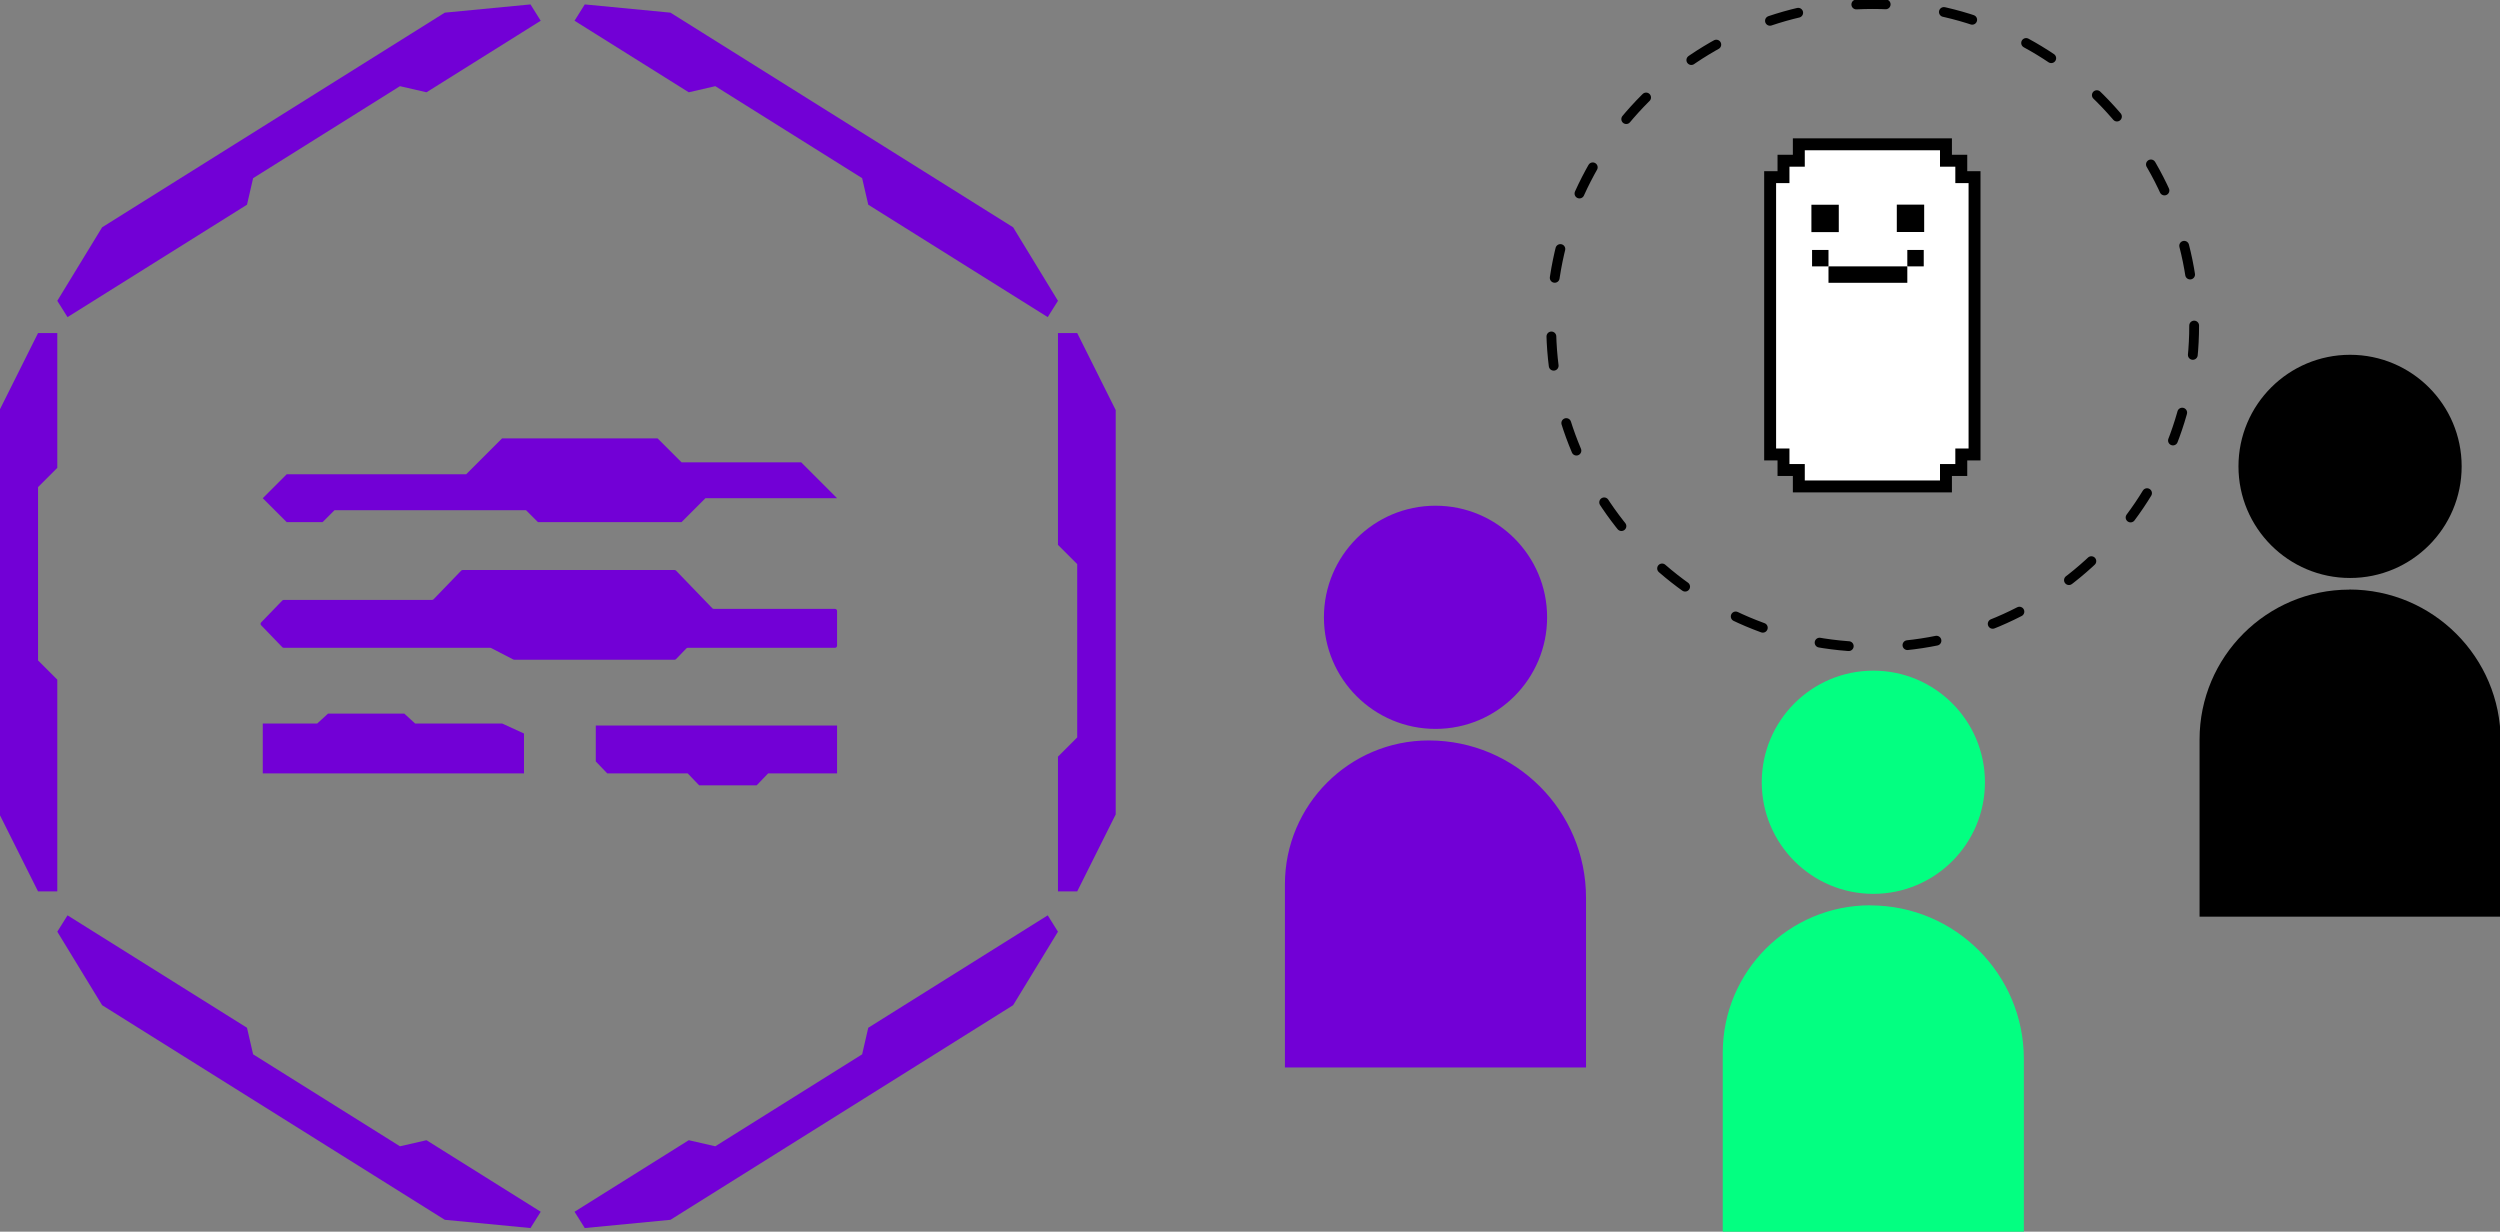 <?xml version="1.0" encoding="UTF-8" standalone="no"?>
<svg
   id="Layer_1"
   viewBox="0 0 289.323 142.543"
   version="1.1"
   sodipodi:docname="life_cycle_of_a_service.svg"
   inkscape:version="1.2.2 (732a01da63, 2022-12-09, custom)"
   width="289.323"
   height="142.543"
   xmlns:inkscape="http://www.inkscape.org/namespaces/inkscape"
   xmlns:sodipodi="http://sodipodi.sourceforge.net/DTD/sodipodi-0.dtd"
   xmlns="http://www.w3.org/2000/svg"
   xmlns:svg="http://www.w3.org/2000/svg">
  <rect x="0" y="0" width="289.323" height="142.543" fill="#808080" stroke="none"/>
  <sodipodi:namedview
     id="namedview1509"
     pagecolor="#ffffff"
     bordercolor="#000000"
     borderopacity="0.25"
     inkscape:showpageshadow="2"
     inkscape:pageopacity="0.0"
     inkscape:pagecheckerboard="0"
     inkscape:deskcolor="#d1d1d1"
     showgrid="false"
     inkscape:zoom="1"
     inkscape:cx="496"
     inkscape:cy="499.5"
     inkscape:window-width="2496"
     inkscape:window-height="1376"
     inkscape:window-x="0"
     inkscape:window-y="0"
     inkscape:window-maximized="1"
     inkscape:current-layer="Layer_1"
     showguides="true">
    <inkscape:grid
       type="xygrid"
       id="grid8463"
       originx="-79.156"
       originy="13.121" />
    <sodipodi:guide
       position="122.829,-787.149"
       orientation="1,0"
       id="guide3236"
       inkscape:locked="false" />
    <sodipodi:guide
       position="73.263,142.407"
       orientation="0,-1"
       id="guide931"
       inkscape:locked="false" />
    <sodipodi:guide
       position="78.258,0.236"
       orientation="0,-1"
       id="guide933"
       inkscape:locked="false" />
  </sodipodi:namedview>
  <defs
     id="defs510">
    <style
       id="style448">.cls-1,.cls-2,.cls-3,.cls-4,.cls-5,.cls-6,.cls-7,.cls-8,.cls-9,.cls-10,.cls-11,.cls-12,.cls-13,.cls-14,.cls-15,.cls-16,.cls-17,.cls-18{stroke-miterlimit:10;}.cls-1,.cls-2,.cls-3,.cls-4,.cls-6,.cls-7,.cls-8,.cls-9,.cls-10,.cls-11,.cls-12,.cls-19,.cls-14,.cls-15,.cls-16,.cls-17,.cls-18{fill:none;}.cls-1,.cls-3{stroke:#777;}.cls-20{letter-spacing:-.03em;}.cls-21{letter-spacing:-.01em;}.cls-2,.cls-4,.cls-8,.cls-13,.cls-16{stroke:#7200d6;}.cls-2,.cls-6,.cls-7,.cls-8,.cls-10,.cls-11,.cls-12,.cls-14,.cls-15,.cls-17,.cls-18{stroke-linecap:round;}.cls-2,.cls-11{stroke-width:2px;}.cls-3,.cls-5,.cls-6,.cls-9,.cls-10,.cls-14,.cls-15,.cls-16{stroke-width:.75px;}.cls-22{clip-path:url(#clippath-11);}.cls-23{clip-path:url(#clippath-16);}.cls-24,.cls-5,.cls-13{fill:#fff;}.cls-25{letter-spacing:-.02em;}.cls-26,.cls-27{font-family:Manrope-Medium, Manrope;}.cls-26,.cls-28{font-size:20px;}.cls-4{stroke-width:.5px;}.cls-29{fill:#777;}.cls-5,.cls-7,.cls-9,.cls-10,.cls-12,.cls-14,.cls-15,.cls-18{stroke:#000;}.cls-6,.cls-11{stroke:#515151;}.cls-30{clip-path:url(#clippath-2);}.cls-31{clip-path:url(#clippath-13);}.cls-32{letter-spacing:-.03em;}.cls-33{letter-spacing:-.03em;}.cls-34{letter-spacing:-.01em;}.cls-7{stroke-dasharray:0 0 0 0 0 0 3.06 6.12 3.06 6.12 3.06 6.12;}.cls-35{clip-path:url(#clippath-15);}.cls-27{font-size:16px;}.cls-36{clip-path:url(#clippath-6);}.cls-8,.cls-12{stroke-dasharray:0 0 0 0 0 0 3 6 3 6 3 6;}.cls-37{letter-spacing:0em;}.cls-38{clip-path:url(#clippath-7);}.cls-39{clip-path:url(#clippath-1);}.cls-40{clip-path:url(#clippath-4);}.cls-41{letter-spacing:-.03em;}.cls-42{letter-spacing:-.02em;}.cls-10{stroke-dasharray:0 0 0 0 0 0 0 6 0 6 0 6;}.cls-43{letter-spacing:-.03em;}.cls-44{clip-path:url(#clippath-12);}.cls-45{letter-spacing:-.03em;}.cls-46{letter-spacing:-.02em;}.cls-47{letter-spacing:-.03em;}.cls-28{font-family:NeueMachina-Light, 'Neue Machina';}.cls-48{letter-spacing:-.04em;}.cls-49{clip-path:url(#clippath-9);}.cls-50{clip-path:url(#clippath);}.cls-51{clip-path:url(#clippath-19);}.cls-52{letter-spacing:-.02em;}.cls-53{clip-path:url(#clippath-3);}.cls-54{fill:#7200d6;}.cls-55{letter-spacing:-.03em;}.cls-14{stroke-dasharray:0 0 0 0 0 0 2.86 5.72 2.86 5.72 2.86 5.72;}.cls-56{clip-path:url(#clippath-8);}.cls-57{letter-spacing:-.03em;}.cls-58{letter-spacing:0em;}.cls-59{clip-path:url(#clippath-18);}.cls-60{clip-path:url(#clippath-14);}.cls-61{clip-path:url(#clippath-17);}.cls-62{fill:#03ff81;}.cls-63{clip-path:url(#clippath-5);}.cls-64{letter-spacing:-.01em;}.cls-65{letter-spacing:-.03em;}.cls-66{clip-path:url(#clippath-10);}.cls-67{letter-spacing:-.01em;}.cls-68{letter-spacing:0em;}.cls-69{letter-spacing:-.02em;}.cls-70{letter-spacing:-.03em;}.cls-71{letter-spacing:-.09em;}.cls-17{stroke:#fff;stroke-width:3px;}.cls-72{letter-spacing:-.03em;}.cls-18{stroke-dasharray:0 0 0 0 0 0 2.93 5.86 2.93 5.86 2.93 5.86;}.cls-73{fill:#fcfcfc;}</style>
  </defs>
  <g
     id="g516"
     transform="matrix(1.156,0,0,1.156,38.57,-891.55)"
     style="fill:none;stroke-width:0.865">
    <ellipse
       class="cls-24"
       cx="154.112"
       cy="803.828"
       id="circle512"
       style="fill:none;stroke-width:0.865"
       rx="32.184"
       ry="32.184"
       inkscape:export-filename="../fcba08b6/open-operator-logo.svg"
       inkscape:export-xdpi="96"
       inkscape:export-ydpi="96" />
    <ellipse
       class="cls-18"
       cx="154.112"
       cy="803.828"
       id="circle514"
       style="fill:none;stroke-width:0.981;stroke-dasharray:0, 0, 0, 0, 0, 0, 2.942, 5.884, 2.942, 5.884, 2.942, 5.884;stroke-dashoffset:0"
       rx="32.184"
       ry="32.184" />
  </g>
  <g
     id="g530"
     transform="matrix(1.267,0,0,1.267,19.203,-977.54)"
     style="stroke-width:1.089;stroke-dasharray:none">
    <polygon
       class="cls-5"
       points="162.59,786.22 162.59,784.72 149.15,784.72 149.15,786.22 147.75,786.22 147.75,787.72 146.53,787.72 146.53,813.05 147.75,813.05 147.75,814.47 149.15,814.47 149.15,815.97 162.59,815.97 162.59,814.47 163.99,814.47 163.99,813.05 165.2,813.05 165.2,787.72 163.99,787.72 163.99,786.22 "
       id="polygon518"
       style="stroke-width:1.089;stroke-dasharray:none" />
    <rect
       x="150.3"
       y="790.24"
       width="2.5"
       height="2.5"
       id="rect520"
       style="stroke-width:1.089;stroke-dasharray:none" />
    <rect
       x="151.86"
       y="795.87"
       width="7.2"
       height="1.5"
       transform="rotate(180,155.46,796.62)"
       id="rect522"
       style="stroke-width:1.089;stroke-dasharray:none" />
    <rect
       x="150.36"
       y="794.37"
       width="1.5"
       height="1.5"
       transform="rotate(180,151.11,795.12)"
       id="rect524"
       style="stroke-width:1.089;stroke-dasharray:none" />
    <rect
       x="159.07"
       y="794.37"
       width="1.5"
       height="1.5"
       transform="rotate(180,159.815,795.12)"
       id="rect526"
       style="stroke-width:1.089;stroke-dasharray:none" />
    <rect
       x="158.1"
       y="790.23"
       width="2.5"
       height="2.5"
       id="rect528"
       style="stroke-width:1.089;stroke-dasharray:none" />
  </g>
  <g
     id="g536"
     transform="matrix(1.123,0,0,1.123,41.759,-861.604)"
     style="stroke-width:0.891">
    <circle
       class="cls-54"
       cx="110.75"
       cy="830.85"
       r="11.5"
       id="circle532"
       style="stroke-width:0.891" />
    <path
       class="cls-54"
       d="m 110.06,843.54 v 0 c 8.94,0 16.2,7.26 16.2,16.2 v 17.5 H 95.23 v -18.87 c 0,-8.18 6.64,-14.83 14.83,-14.83 z"
       id="path534"
       style="stroke-width:0.891" />
  </g>
  <g
     id="g542"
     transform="matrix(1.123,0,0,1.123,41.759,-842.515)"
     style="stroke-width:0.891">
    <circle
       class="cls-62"
       cx="155.87"
       cy="830.85"
       r="11.5"
       id="circle538"
       style="stroke-width:0.891" />
    <path
       class="cls-62"
       d="m 155.55,843.54 v 0 c 8.74,0 15.83,7.09 15.83,15.83 v 17.87 h -31.03 v -18.51 c 0,-8.39 6.81,-15.2 15.2,-15.2 z"
       id="path540"
       style="stroke-width:0.891" />
  </g>
  <g
     id="g548"
     transform="matrix(1.123,0,0,1.123,50.729,-879.07)"
     style="stroke-width:0.891">
    <circle
       cx="197.01"
       cy="830.85"
       r="11.5"
       id="circle544"
       style="stroke-width:0.891" />
    <path
       d="m 196.94,843.54 v 0 c 8.6,0 15.59,6.98 15.59,15.59 v 18.12 H 181.5 v -18.26 c 0,-8.52 6.92,-15.44 15.44,-15.44 z"
       id="path546"
       style="stroke-width:0.891" />
  </g>
  <g
     id="g946"
     transform="matrix(1.719,0,0,1.719,-1145.405,-650.379)"
     style="stroke-width:0.582">
    <polygon
       points="479.66,329.23 486.9,321.99 486.9,256.82 479.66,249.58 479.66,169.92 486.9,169.92 501.38,198.89 501.38,350.96 486.9,379.92 479.66,379.92 "
       id="polygon21971"
       style="fill:#7200d6;fill-opacity:1;stroke-width:3.241"
       transform="matrix(0.179,0,0,0.179,651.687,370.355)" />
    <polygon
       points="103.3,220.61 96.06,227.85 96.06,293.03 103.3,300.27 103.3,379.92 96.06,379.92 81.58,350.96 81.58,198.89 96.06,169.92 103.3,169.92 "
       id="polygon21973"
       style="fill:#7200d6;fill-opacity:1;stroke-width:3.241"
       transform="matrix(0.179,0,0,0.179,651.687,370.355)" />
    <polygon
       points="242.16,79.36 232.18,77.06 176.95,111.66 174.65,121.64 107.15,163.92 103.3,157.79 120.16,130.14 249.04,49.41 281.27,46.31 285.12,52.45 "
       id="polygon21975"
       style="fill:#7200d6;fill-opacity:1;stroke-width:3.241"
       transform="matrix(0.179,0,0,0.179,651.687,370.355)" />
    <polygon
       points="340.8,79.36 350.78,77.06 406.01,111.66 408.31,121.64 475.81,163.92 479.66,157.79 462.8,130.14 333.92,49.41 301.69,46.31 297.84,52.45 "
       id="polygon21977"
       style="fill:#7200d6;fill-opacity:1;stroke-width:3.241"
       transform="matrix(0.179,0,0,0.179,651.687,370.355)" />
    <polygon
       points="340.8,473.49 350.78,475.78 406.01,441.19 408.31,431.2 475.81,388.92 479.66,395.06 462.8,422.71 333.92,503.43 301.69,506.53 297.84,500.4 "
       id="polygon21979"
       style="fill:#7200d6;fill-opacity:1;stroke-width:3.241"
       transform="matrix(0.179,0,0,0.179,651.687,370.355)" />
    <polygon
       points="242.16,473.49 232.18,475.78 176.95,441.19 174.65,431.2 107.15,388.92 103.3,395.06 120.16,422.71 249.04,503.43 281.27,506.53 285.12,500.4 "
       id="polygon21981"
       style="fill:#7200d6;fill-opacity:1;stroke-width:3.241"
       transform="matrix(0.179,0,0,0.179,651.687,370.355)" />
    <g
       id="g21991"
       style="fill:#7200d6;fill-opacity:1;stroke-width:3.241"
       transform="matrix(0.179,0,0,0.179,651.687,370.355)">
      <polygon
         points="189.58,223.03 257.08,223.03 270.58,209.53 329.08,209.53 338.08,218.53 383.08,218.53 396.58,232.03 347.08,232.03 338.08,241.03 284.08,241.03 279.58,236.53 207.58,236.53 203.08,241.03 189.58,241.03 180.58,232.03 "
         id="polygon21983"
         style="fill:#7200d6;fill-opacity:1;stroke-width:3.241" />
      <path
         d="m 188.47,270.28 h 55.78 c 0.21,0 0.42,-0.09 0.57,-0.24 l 10.39,-10.77 c 0.15,-0.15 0.35,-0.24 0.57,-0.24 h 79.67 c 0.21,0 0.41,0.09 0.56,0.24 l 13.65,14.15 c 0.15,0.15 0.35,0.24 0.57,0.24 h 45.57 c 0.43,0 0.78,0.35 0.78,0.78 v 13.07 c 0,0.43 -0.35,0.78 -0.78,0.78 h -55.34 c -0.21,0 -0.42,0.09 -0.57,0.24 l -3.88,4.02 c -0.15,0.15 -0.35,0.24 -0.57,0.24 h -60.27 c -0.13,0 -0.25,-0.03 -0.36,-0.09 l -8.34,-4.32 c -0.11,-0.06 -0.24,-0.09 -0.36,-0.09 h -77.64 c -0.21,0 -0.41,-0.09 -0.56,-0.24 l -7.95,-8.24 c -0.28,-0.29 -0.28,-0.76 0,-1.05 l 7.95,-8.23 c 0.15,-0.15 0.35,-0.24 0.57,-0.24 z"
         id="path21985"
         style="fill:#7200d6;fill-opacity:1;stroke-width:3.241" />
      <polygon
         points="370.65,335.53 366.33,340.03 344.72,340.03 340.4,335.53 310.15,335.53 305.83,331.03 305.83,317.53 396.58,317.53 396.58,335.53 "
         id="polygon21987"
         style="fill:#7200d6;fill-opacity:1;stroke-width:3.241" />
      <polygon
         points="205.14,313.03 201.05,316.78 180.58,316.78 180.58,335.53 278.83,335.53 278.83,320.53 270.65,316.78 237.89,316.78 233.8,313.03 "
         id="polygon21989"
         style="fill:#7200d6;fill-opacity:1;stroke-width:3.241" />
    </g>
  </g>
</svg>
